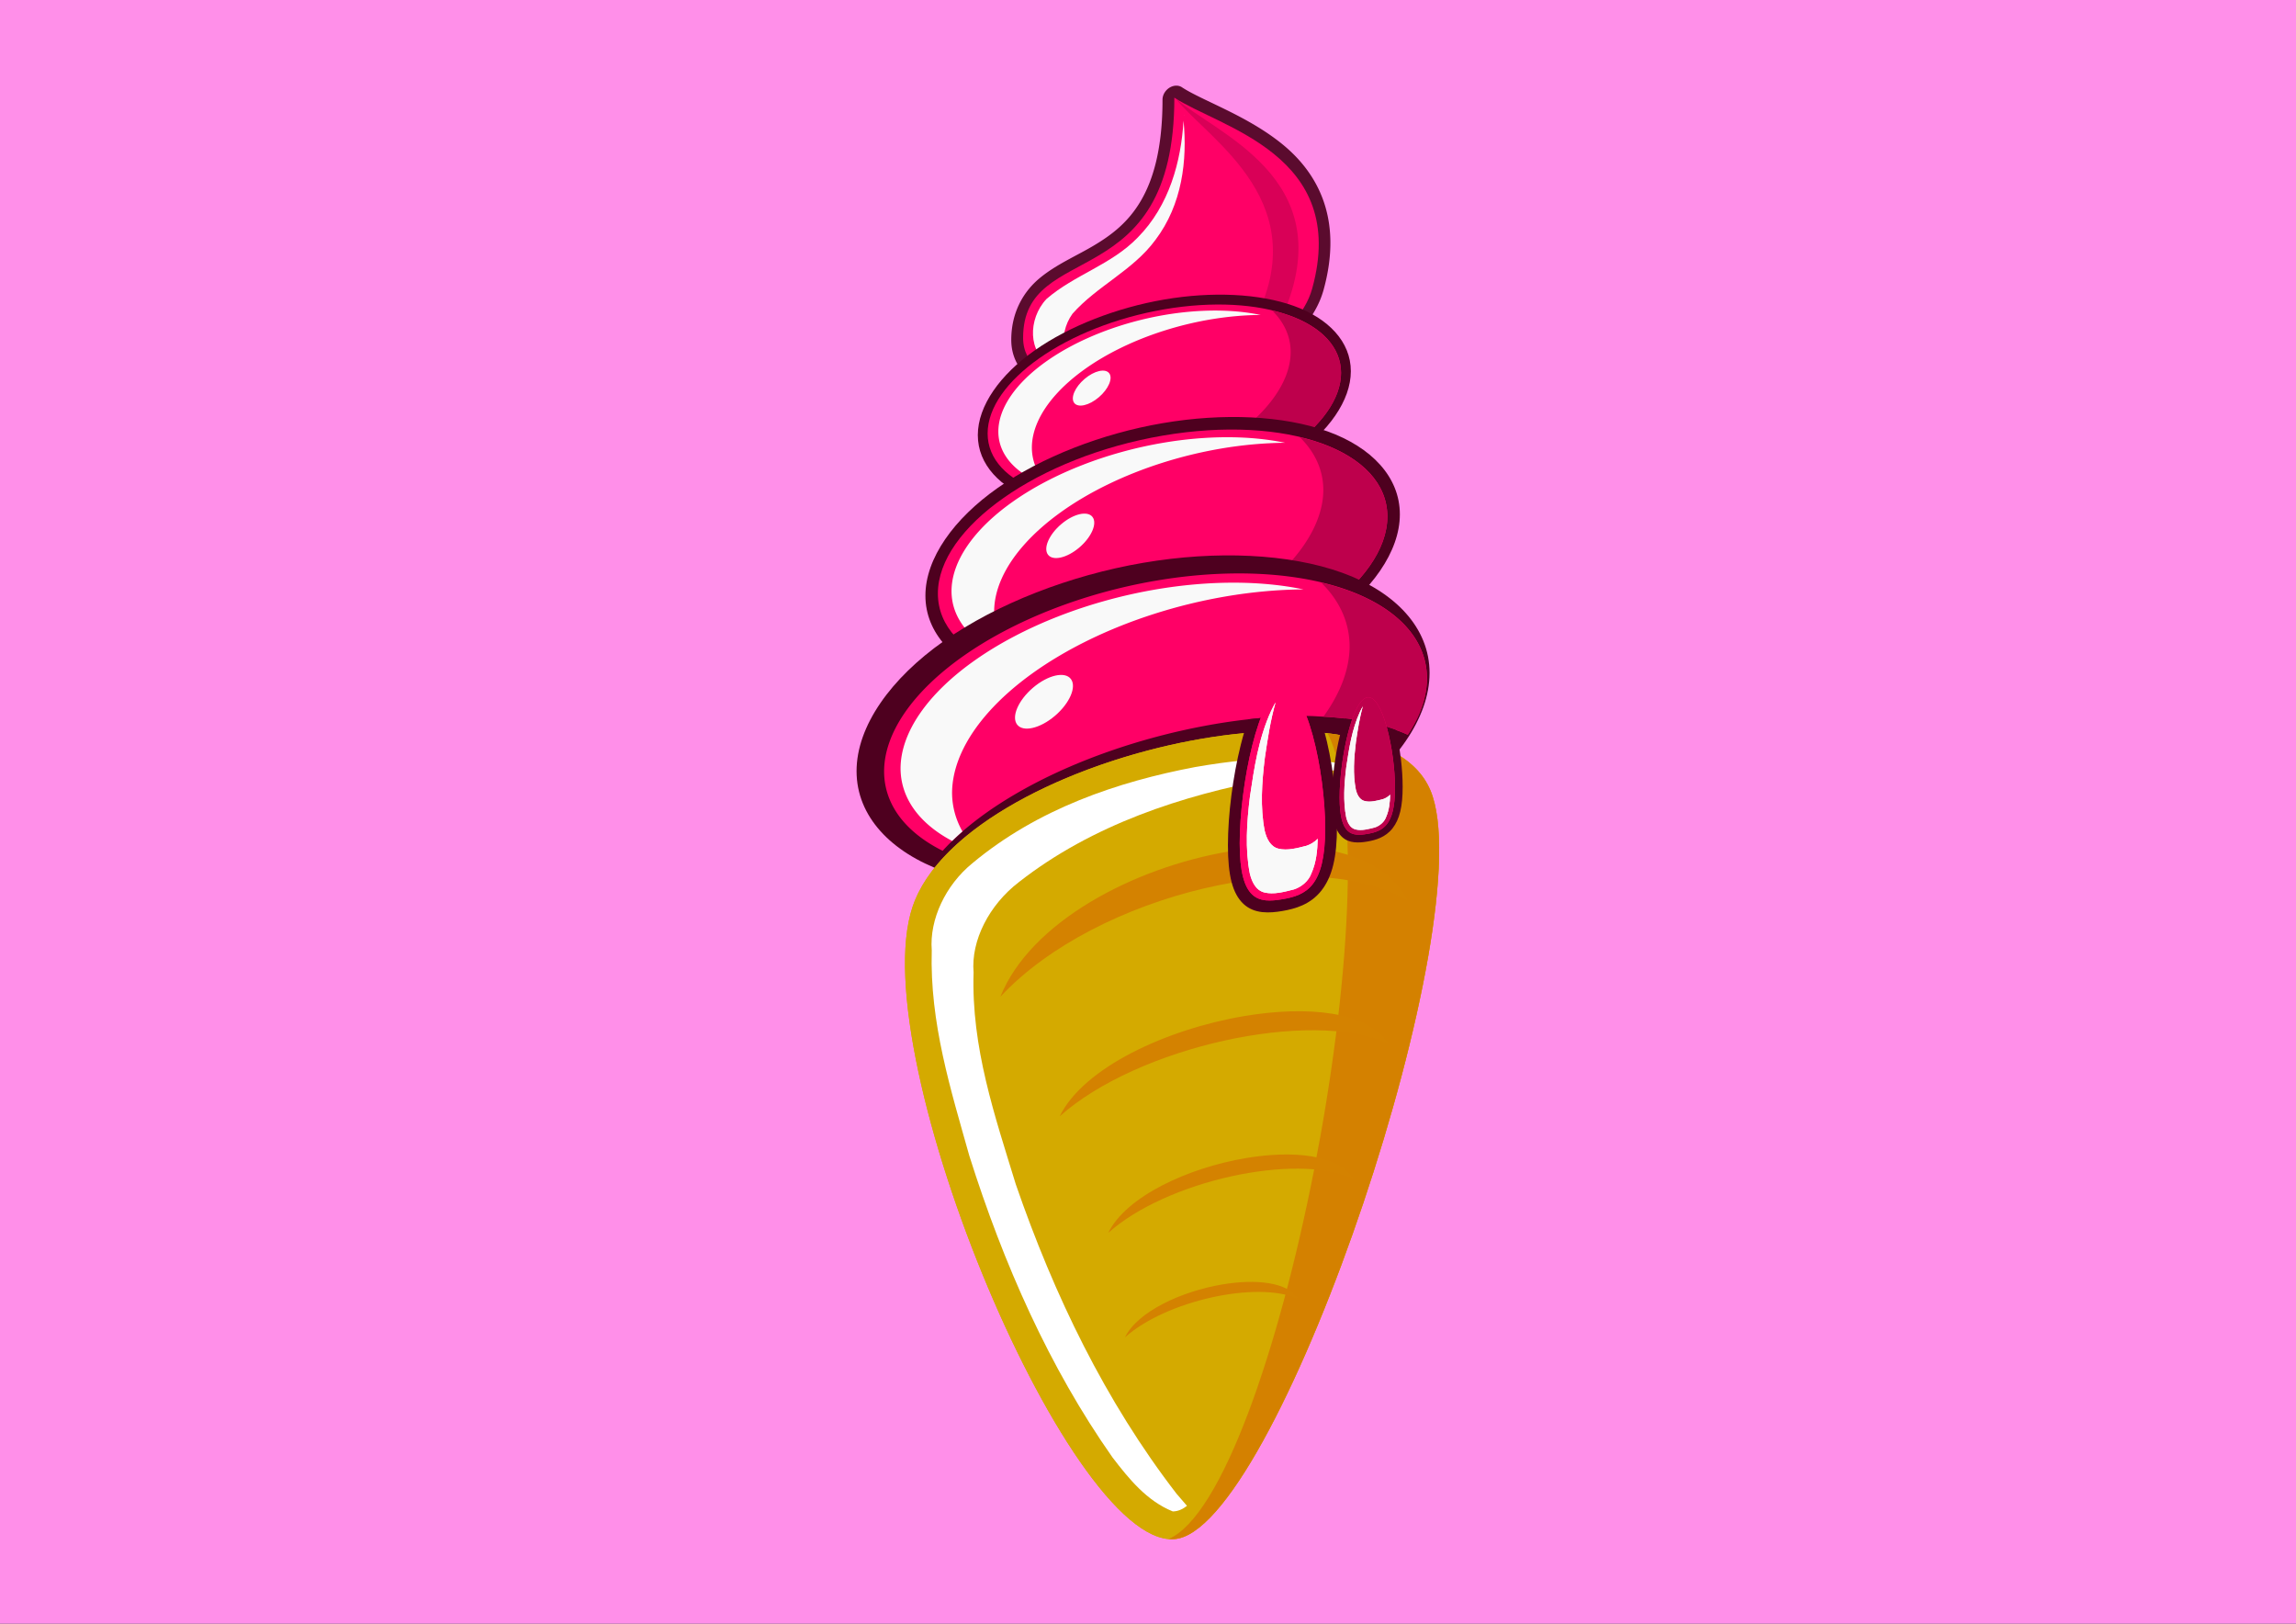 <?xml version="1.0" encoding="UTF-8" standalone="no"?>
<!-- Created with Inkscape (http://www.inkscape.org/) -->

<svg
   xmlns:dc="http://purl.org/dc/elements/1.1/"
   xmlns:cc="http://creativecommons.org/ns#"
   xmlns:rdf="http://www.w3.org/1999/02/22-rdf-syntax-ns#"
   xmlns:svg="http://www.w3.org/2000/svg"
   xmlns="http://www.w3.org/2000/svg"
   xmlns:xlink="http://www.w3.org/1999/xlink"
   xmlns:sodipodi="http://sodipodi.sourceforge.net/DTD/sodipodi-0.dtd"
   xmlns:inkscape="http://www.inkscape.org/namespaces/inkscape"
   width="297mm"
   height="210mm"
   viewBox="0 0 1052.362 744.094"
   id="svg2"
   version="1.1"
   inkscape:version="0.91 r13725"
   sodipodi:docname="ice-cream.svg">
  <rect x="0" y="0" width="1052.362" height="744.094" fill="#333333" stroke="none"/>
  <defs
     id="defs4" />
  <sodipodi:namedview
     id="base"
     pagecolor="#ffffff"
     bordercolor="#666666"
     borderopacity="1.0"
     inkscape:pageopacity="0.0"
     inkscape:pageshadow="2"
     inkscape:zoom="0.35355339"
     inkscape:cx="303.06913"
     inkscape:cy="336.90928"
     inkscape:document-units="px"
     inkscape:current-layer="layer1"
     showgrid="false"
     showborder="true"
     inkscape:snap-global="true"
     inkscape:snap-grids="false"
     inkscape:snap-bbox="true"
     inkscape:snap-intersection-paths="false"
     inkscape:object-nodes="true"
     inkscape:snap-nodes="false"
     inkscape:snap-others="false"
     inkscape:window-width="1366"
     inkscape:window-height="715"
     inkscape:window-x="-8"
     inkscape:window-y="-8"
     inkscape:window-maximized="1" />
  <g
     inkscape:label="Layer 1"
     inkscape:groupmode="layer"
     id="layer1"
     transform="translate(0,-308.268)">
    <rect
       style="opacity:1;fill:#ff8fe9;fill-opacity:1;fill-rule:evenodd;stroke:none;stroke-width:5;stroke-linecap:round;stroke-linejoin:round;stroke-miterlimit:4;stroke-dasharray:none;stroke-opacity:1"
       id="rect4647"
       width="1117.229"
       height="777.817"
       x="-11.314"
       y="294.344"
       rx="6.015"
       ry="0.266" />
    <g
       id="g4605"
       transform="matrix(0.572,-0.098,0,0.572,610.577,309.225)">
      <path
         d="m -126.49,45.42 a 9.488,9.488 0 0 0 -9.43,9.486 c 0,38.898 -7.324,62.672 -17.391,78.068 -10.066,15.397 -23.105,23.158 -37.436,29.26 -14.33,6.101 -29.788,9.892 -43.074,18.438 -13.286,8.545 -23.291,23.569 -23.291,45.922 0,13.603 6.25,25.373 15.4,34.004 9.15,8.631 21.042,14.692 33.986,19.244 25.888,9.104 56.29,12.122 79.182,11.895 22.06,-0.219 48.227,-4.18 71.215,-13.623 22.988,-9.443 43.545,-24.87 50.459,-48.672 C 8.895,175.173 -11.586,134.927 -39.85,107.055 -68.113,79.182 -104.148,61.113 -120.365,47.615 a 9.488,9.488 0 0 0 -6.125,-2.195 z"
         inkscape:href="#rect4196"
         id="path4261"
         style="opacity:1;fill:#4e001f;fill-opacity:0.918;fill-rule:evenodd;stroke:none;stroke-width:5;stroke-linecap:round;stroke-linejoin:round;stroke-miterlimit:4;stroke-dasharray:none;stroke-opacity:1"
         xlink:href="#rect4196"
         inkscape:original="M -126.43359 54.90625 C -126.43359 215.27754 -247.625 146.78807 -247.625 226.59375 C -247.625 270.07915 -172.49495 282.68518 -128.63672 282.25 C -86.707738 281.83397 -27.575796 266.71946 -15.978516 226.79492 C 13.710999 124.58646 -90.269124 85.005848 -126.43359 54.90625 z "
         inkscape:radius="9.4868317"
         sodipodi:type="inkscape:offset" />
      <path
         sodipodi:nodetypes="csasc"
         inkscape:connector-curvature="0"
         id="rect4196"
         d="m -126.434,54.906 c 36.164,30.1 140.145,69.681 110.455,171.889 -11.597,39.925 -70.728,55.038 -112.657,55.454 -43.858,0.435 -118.99,-12.171 -118.99,-55.656 0,-79.806 121.192,-11.316 121.192,-171.688 z"
         style="opacity:1;fill:#ff0066;fill-opacity:1;fill-rule:evenodd;stroke:none;stroke-width:5;stroke-linecap:round;stroke-linejoin:round;stroke-miterlimit:4;stroke-dasharray:none;stroke-opacity:1" />
      <path
         inkscape:connector-curvature="0"
         id="path4216"
         d="m -118.82,70.342 -0.004,0.084 c 0.137,0.065 0.277,0.127 0.414,0.191 -0.136,-0.093 -0.274,-0.182 -0.41,-0.275 z m -0.244,4.291 c -1.971,32.033 -11.314,66.065 -36.793,87.363 -21.067,18.185 -50.48,20.999 -72.986,36.609 -15.315,13.552 -14.694,41.538 3.268,52.613 8.211,5.807 17.232,10.02 26.672,13.154 -17.514,-9.274 -21.606,-35.197 -9.146,-50.33 19.777,-18.949 48.384,-26.345 66.336,-47.611 21.762,-24.967 25.686,-59.922 22.65,-91.799 z"
         style="opacity:1;fill:#f9f9f9;fill-opacity:1;fill-rule:evenodd;stroke:none;stroke-width:5;stroke-linecap:round;stroke-linejoin:round;stroke-miterlimit:4;stroke-dasharray:none;stroke-opacity:1" />
      <path
         inkscape:connector-curvature="0"
         id="path4255"
         d="m -126.285,54.904 c -0.051,0.421 -0.11,0.815 -0.162,1.232 0.103,-0.366 0.21,-0.711 0.312,-1.08 -0.048,-0.05 -0.103,-0.102 -0.15,-0.152 z m 0.652,0.66 C -98.264,94.289 -9.865,159.893 -65.395,250.02 -87.203,285.415 -148.224,284.241 -188.75,273.479 c -16.902,-4.489 -38.035,-12.309 -56.615,-22.736 23.996,17.17 62.64,26.638 89.822,29.625 41.68,4.58 102.19,-3.385 118.459,-41.645 C 4.301,141.397 -92.689,89.761 -125.633,55.564 Z"
         style="opacity:0.593;fill:#be004c;fill-opacity:1;fill-rule:evenodd;stroke:none;stroke-width:5;stroke-linecap:round;stroke-linejoin:round;stroke-miterlimit:4;stroke-dasharray:none;stroke-opacity:1" />
      <g
         id="g4184"
         transform="matrix(0.651,0,0,0.651,-35.832,-60.321)">
        <path
           style="opacity:1;fill:#4e001f;fill-opacity:1;fill-rule:evenodd;stroke:none;stroke-width:5;stroke-linecap:round;stroke-linejoin:round;stroke-miterlimit:4;stroke-dasharray:none;stroke-opacity:1"
           d="m -151.5,423.289 c -58.62,0 -116.883,12.629 -159.459,35.238 -42.576,22.609 -70.113,56.144 -70.113,92.334 0,36.19 27.537,69.725 70.113,92.334 42.576,22.609 100.839,35.238 159.459,35.238 58.62,0 116.883,-12.629 159.459,-35.238 42.576,-22.609 70.113,-56.144 70.113,-92.334 0,-36.19 -27.537,-69.725 -70.113,-92.334 C -34.617,435.918 -92.88,423.289 -151.5,423.289 Z"
           id="path4186"
           inkscape:connector-curvature="0" />
        <ellipse
           style="opacity:1;fill:#ff0066;fill-opacity:1;fill-rule:evenodd;stroke:none;stroke-width:5;stroke-linecap:round;stroke-linejoin:round;stroke-miterlimit:4;stroke-dasharray:none;stroke-opacity:1"
           id="ellipse4188"
           cx="-151.5"
           cy="550.862"
           rx="217.5"
           ry="115.5" />
        <path
           style="opacity:1;fill:#f9f9f9;fill-opacity:1;fill-rule:evenodd;stroke:none;stroke-width:5;stroke-linecap:round;stroke-linejoin:round;stroke-miterlimit:4;stroke-dasharray:none;stroke-opacity:1"
           d="m -151.5,442.361 a 204.318,108.5 0 0 0 -204.318,108.5 204.318,108.5 0 0 0 62.27,77.83 219.182,120.126 0 0 1 -20.996,-51 219.182,120.126 0 0 1 219.182,-120.127 219.182,120.126 0 0 1 62.422,5.037 A 204.318,108.5 0 0 0 -151.5,442.361 Z"
           id="path4190"
           inkscape:connector-curvature="0" />
        <path
           style="opacity:1;fill:#be004c;fill-opacity:1;fill-rule:evenodd;stroke:none;stroke-width:5;stroke-linecap:round;stroke-linejoin:round;stroke-miterlimit:4;stroke-dasharray:none;stroke-opacity:1"
           d="M -18.852,459.508 A 248.5,131.962 0 0 1 4,514.4 a 248.5,131.962 0 0 1 -248.5,131.961 248.5,131.962 0 0 1 -32.549,-1.279 217.5,115.5 0 0 0 125.549,21.279 217.5,115.5 0 0 0 217.5,-115.5 217.5,115.5 0 0 0 -84.852,-91.354 z"
           id="path4192"
           inkscape:connector-curvature="0" />
        <ellipse
           style="opacity:1;fill:#f9f9f9;fill-opacity:1;fill-rule:evenodd;stroke:none;stroke-width:5;stroke-linecap:round;stroke-linejoin:round;stroke-miterlimit:4;stroke-dasharray:none;stroke-opacity:1"
           id="ellipse4194"
           cx="-489.353"
           cy="292.851"
           rx="26"
           ry="15.5"
           transform="matrix(0.828,-0.561,0.561,0.828,0,0)" />
      </g>
      <g
         transform="matrix(0.828,0,0,0.828,-10.375,-36.405)"
         id="g4172">
        <path
           inkscape:connector-curvature="0"
           id="path4174"
           d="m -151.5,423.289 c -58.62,0 -116.883,12.629 -159.459,35.238 -42.576,22.609 -70.113,56.144 -70.113,92.334 0,36.19 27.537,69.725 70.113,92.334 42.576,22.609 100.839,35.238 159.459,35.238 58.62,0 116.883,-12.629 159.459,-35.238 42.576,-22.609 70.113,-56.144 70.113,-92.334 0,-36.19 -27.537,-69.725 -70.113,-92.334 C -34.617,435.918 -92.88,423.289 -151.5,423.289 Z"
           style="opacity:1;fill:#4e001f;fill-opacity:1;fill-rule:evenodd;stroke:none;stroke-width:5;stroke-linecap:round;stroke-linejoin:round;stroke-miterlimit:4;stroke-dasharray:none;stroke-opacity:1" />
        <ellipse
           ry="115.5"
           rx="217.5"
           cy="550.862"
           cx="-151.5"
           id="ellipse4176"
           style="opacity:1;fill:#ff0066;fill-opacity:1;fill-rule:evenodd;stroke:none;stroke-width:5;stroke-linecap:round;stroke-linejoin:round;stroke-miterlimit:4;stroke-dasharray:none;stroke-opacity:1" />
        <path
           inkscape:connector-curvature="0"
           id="path4178"
           d="m -151.5,442.361 a 204.318,108.5 0 0 0 -204.318,108.5 204.318,108.5 0 0 0 62.27,77.83 219.182,120.126 0 0 1 -20.996,-51 219.182,120.126 0 0 1 219.182,-120.127 219.182,120.126 0 0 1 62.422,5.037 A 204.318,108.5 0 0 0 -151.5,442.361 Z"
           style="opacity:1;fill:#f9f9f9;fill-opacity:1;fill-rule:evenodd;stroke:none;stroke-width:5;stroke-linecap:round;stroke-linejoin:round;stroke-miterlimit:4;stroke-dasharray:none;stroke-opacity:1" />
        <path
           inkscape:connector-curvature="0"
           id="path4180"
           d="M -18.852,459.508 A 248.5,131.962 0 0 1 4,514.4 a 248.5,131.962 0 0 1 -248.5,131.961 248.5,131.962 0 0 1 -32.549,-1.279 217.5,115.5 0 0 0 125.549,21.279 217.5,115.5 0 0 0 217.5,-115.5 217.5,115.5 0 0 0 -84.852,-91.354 z"
           style="opacity:1;fill:#be004c;fill-opacity:1;fill-rule:evenodd;stroke:none;stroke-width:5;stroke-linecap:round;stroke-linejoin:round;stroke-miterlimit:4;stroke-dasharray:none;stroke-opacity:1" />
        <ellipse
           transform="matrix(0.828,-0.561,0.561,0.828,0,0)"
           ry="15.5"
           rx="26"
           cy="292.851"
           cx="-489.353"
           id="ellipse4182"
           style="opacity:1;fill:#f9f9f9;fill-opacity:1;fill-rule:evenodd;stroke:none;stroke-width:5;stroke-linecap:round;stroke-linejoin:round;stroke-miterlimit:4;stroke-dasharray:none;stroke-opacity:1" />
      </g>
      <path
         id="path4162"
         d="m -151.5,423.289 c -58.62,0 -116.883,12.629 -159.459,35.238 -42.576,22.609 -70.113,56.144 -70.113,92.334 0,36.19 27.537,69.725 70.113,92.334 42.576,22.609 100.839,35.238 159.459,35.238 58.62,0 116.883,-12.629 159.459,-35.238 42.576,-22.609 70.113,-56.144 70.113,-92.334 0,-36.19 -27.537,-69.725 -70.113,-92.334 C -34.617,435.918 -92.88,423.289 -151.5,423.289 Z"
         style="opacity:1;fill:#4e001f;fill-opacity:1;fill-rule:evenodd;stroke:none;stroke-width:5;stroke-linecap:round;stroke-linejoin:round;stroke-miterlimit:4;stroke-dasharray:none;stroke-opacity:1"
         inkscape:connector-curvature="0" />
      <path
         inkscape:connector-curvature="0"
         id="path4136"
         d="m -141.5,439.361 a 217.5,115.5 0 0 0 -217.5,115.5 217.5,115.5 0 0 0 46.896,71.625 c 16.818,-15.624 39.007,-27.99 63.801,-37.666 43.013,-16.787 95.012,-25.613 145.957,-26.445 44.951,-0.734 89.022,4.734 125.49,17.453 13.563,4.73 26.225,10.517 37.408,17.508 A 217.5,115.5 0 0 0 76,554.861 a 217.5,115.5 0 0 0 -217.5,-115.5 z"
         style="opacity:1;fill:#ff0066;fill-opacity:1;fill-rule:evenodd;stroke:none;stroke-width:5;stroke-linecap:round;stroke-linejoin:round;stroke-miterlimit:4;stroke-dasharray:none;stroke-opacity:1" />
      <path
         inkscape:connector-curvature="0"
         id="ellipse4140"
         d="m -141.5,446.361 a 204.318,108.5 0 0 0 -204.318,108.5 204.318,108.5 0 0 0 41.334,65.051 c 2.657,-2.131 5.414,-4.198 8.271,-6.197 a 219.182,120.126 0 0 1 -8.332,-32.023 219.182,120.126 0 0 1 219.182,-120.127 219.182,120.126 0 0 1 62.422,5.037 A 204.318,108.5 0 0 0 -141.5,446.361 Z"
         style="opacity:1;fill:#f9f9f9;fill-opacity:1;fill-rule:evenodd;stroke:none;stroke-width:5;stroke-linecap:round;stroke-linejoin:round;stroke-miterlimit:4;stroke-dasharray:none;stroke-opacity:1" />
      <path
         inkscape:connector-curvature="0"
         id="ellipse4154"
         d="M -8.852,463.508 A 248.5,131.962 0 0 1 14,518.4 248.5,131.962 0 0 1 -7.004,571.312 c 10.488,2.357 20.585,5.18 30.148,8.516 13.6,4.743 26.296,10.548 37.502,17.564 A 217.5,115.5 0 0 0 76,554.861 217.5,115.5 0 0 0 -8.852,463.508 Z"
         style="opacity:1;fill:#be004c;fill-opacity:1;fill-rule:evenodd;stroke:none;stroke-width:5;stroke-linecap:round;stroke-linejoin:round;stroke-miterlimit:4;stroke-dasharray:none;stroke-opacity:1" />
      <ellipse
         transform="matrix(0.828,-0.561,0.561,0.828,0,0)"
         ry="15.5"
         rx="26"
         cy="301.77"
         cx="-483.315"
         id="path4160"
         style="opacity:1;fill:#f9f9f9;fill-opacity:1;fill-rule:evenodd;stroke:none;stroke-width:5;stroke-linecap:round;stroke-linejoin:round;stroke-miterlimit:4;stroke-dasharray:none;stroke-opacity:1" />
      <path
         d="m -112.117,572.373 c -98.924,1.616 -202.641,34.762 -224.064,94.779 -40.326,112.974 130.286,547.104 213.266,542.662 C -39.937,1205.373 121.368,753.478 78.715,644.945 58.721,594.071 -24.832,570.947 -112.117,572.373 Z"
         inkscape:href="#path4267"
         id="path4329"
         style="opacity:1;fill:#d4aa00;fill-opacity:1;fill-rule:evenodd;stroke:none;stroke-width:5;stroke-linecap:round;stroke-linejoin:round;stroke-miterlimit:4;stroke-dasharray:none;stroke-opacity:1"
         xlink:href="#path4267"
         inkscape:original="M -112.11719 572.37305 C -211.04084 573.98869 -314.75826 607.13497 -336.18164 667.15234 C -376.508 780.12622 -205.89546 1214.2561 -122.91602 1209.8145 C -39.936564 1205.3729 121.36794 753.47758 78.714844 644.94531 C 58.721208 594.07082 -24.831613 570.94748 -112.11719 572.37305 z "
         inkscape:radius="0"
         sodipodi:type="inkscape:offset" />
      <path
         inkscape:connector-curvature="0"
         id="path4267"
         d="M -122.916,1209.814 C -205.896,1214.256 -376.508,780.127 -336.182,667.153 -295.855,554.179 36.063,536.412 78.716,644.945 121.369,753.477 -39.937,1205.372 -122.916,1209.814 Z"
         inkscape:transform-center-y="50.441998"
         inkscape:transform-center-x="1.4488348"
         style="opacity:1;fill:#d4aa00;fill-opacity:1;fill-rule:evenodd;stroke:none;stroke-width:5;stroke-linecap:round;stroke-linejoin:round;stroke-miterlimit:4;stroke-dasharray:none;stroke-opacity:1" />
      <path
         id="path4270"
         d="M -3.6,585.191 C 51.804,704.086 -45.68,1187.374 -131.148,1208.91 c 2.827,0.732 5.575,1.046 8.232,0.904 C -39.937,1205.373 121.368,753.478 78.715,644.945 67.571,616.589 36.676,596.859 -3.6,585.191 Z"
         style="opacity:0.669;fill:#d46e00;fill-opacity:1;fill-rule:evenodd;stroke:none;stroke-width:5;stroke-linecap:round;stroke-linejoin:round;stroke-miterlimit:4;stroke-dasharray:none;stroke-opacity:1"
         inkscape:connector-curvature="0" />
      <path
         id="path4275"
         d="m -109.814,594.057 c -61.712,1.127 -126.115,11.718 -178.602,46.576 -21.292,13.719 -34.355,39.001 -32.408,64.047 -1.705,57.923 15.234,114.28 30.104,169.809 27.358,91.254 64,180.441 114.688,261.26 13.19,19.493 27.591,39.71 48.348,51.611 4.293,0.683 8.015,-0.463 11.369,-2.523 -2.875,-3.725 -5.667,-7.484 -8.412,-11.217 -56.916,-83.515 -98.064,-175.679 -128.783,-269.977 -16.697,-57.381 -35.717,-115.617 -33.803,-175.473 -2.186,-25.882 12.483,-52.007 36.391,-66.184 58.936,-36.021 131.255,-46.966 200.551,-48.131 24.398,-0.065 48.794,1.008 72.922,4.383 -15.857,-8.112 -33.57,-12.985 -50.76,-16.938 -26.882,-5.67 -54.242,-7.323 -81.604,-7.244 z"
         style="opacity:1;fill:#ffffff;fill-opacity:1;fill-rule:evenodd;stroke:none;stroke-width:5;stroke-linecap:round;stroke-linejoin:round;stroke-miterlimit:4;stroke-dasharray:none;stroke-opacity:1"
         inkscape:connector-curvature="0" />
      <path
         inkscape:connector-curvature="0"
         id="path4313"
         d="m -82.346,666.312 c -77.064,-0.237 -159.72,29.534 -183.467,85.008 77.041,-69.421 249.525,-80.548 326.568,-20.658 -19.696,-43.507 -79.486,-64.154 -143.102,-64.35 z m 11.816,134 c -62.084,-0.153 -128.674,19.111 -147.805,55.008 C -156.268,810.398 -17.312,803.198 44.756,841.953 28.889,813.8 -19.279,800.439 -70.529,800.312 Z m 1.34,114 c -46.283,-0.114 -95.925,14.247 -110.188,41.008 46.27,-33.49 149.861,-38.856 196.133,-9.965 -11.829,-20.988 -47.739,-30.949 -85.945,-31.043 z m -18.852,98 c -32.74,-0.081 -67.855,10.078 -77.943,29.008 32.73,-23.69 106.009,-27.486 138.74,-7.049 -8.368,-14.847 -33.77,-21.892 -60.797,-21.959 z"
         style="opacity:1;fill:#d48200;fill-opacity:1;fill-rule:evenodd;stroke:none;stroke-width:5;stroke-linecap:round;stroke-linejoin:round;stroke-miterlimit:4;stroke-dasharray:none;stroke-opacity:1" />
      <path
         id="path4492"
         d="m -67.115,563.119 c -2.235,5.866 -4.233,12.315 -6.041,19.221 -6.443,24.606 -10.34,54.519 -10.34,78.85 0,24.33 3.687,39.448 12.465,49.166 8.778,9.718 21.072,11.01 31.221,11.01 10.148,0 22.441,-1.292 31.219,-11.01 8.778,-9.718 12.465,-24.836 12.465,-49.166 0,-24.33 -3.895,-54.244 -10.338,-78.85 -1.06,-4.049 -2.191,-7.931 -3.389,-11.646 -18.143,-3.902 -37.427,-6.399 -57.262,-7.574 z"
         style="opacity:1;fill:#4e001f;fill-opacity:1;fill-rule:evenodd;stroke:none;stroke-width:5;stroke-linecap:round;stroke-linejoin:round;stroke-miterlimit:4;stroke-dasharray:none;stroke-opacity:1"
         inkscape:connector-curvature="0" />
      <path
         sodipodi:nodetypes="sssss"
         inkscape:connector-curvature="0"
         id="path4396"
         d="m -5.56,661.189 c 0,46.59 -15.335,50.742 -34.251,50.742 -18.916,0 -34.251,-4.152 -34.251,-50.742 0,-46.59 15.335,-117.976 34.251,-117.976 18.916,0 34.251,71.386 34.251,117.976 z"
         style="opacity:1;fill:#ff0066;fill-opacity:1;fill-rule:evenodd;stroke:none;stroke-width:5;stroke-linecap:round;stroke-linejoin:round;stroke-miterlimit:4;stroke-dasharray:none;stroke-opacity:1" />
      <path
         d="m -45.34,553.342 c -1.38,1.977 -2.443,4.272 -3.588,6.24 -10.107,20.425 -13.504,43.241 -16.914,65.549 -2.563,20.431 -3.992,41.363 -0.119,61.723 1.573,6.832 4.779,14.35 11.701,17.199 7.501,3.125 15.869,2.254 23.729,1.592 5.96,-0.957 11.658,-4.625 13.891,-10.383 4.05,-8.398 4.816,-17.692 5.096,-26.92 -2.515,2.145 -5.709,3.54 -8.986,4.066 -7.433,0.626 -15.348,1.45 -22.441,-1.506 -6.546,-2.695 -9.579,-9.804 -11.066,-16.266 -3.663,-19.255 -2.311,-39.05 0.113,-58.373 2.197,-14.374 4.39,-28.969 8.586,-42.922 z"
         inkscape:href="#path4431"
         id="path4490"
         style="opacity:1;fill:#f9f9f9;fill-opacity:1;fill-rule:evenodd;stroke:none;stroke-width:5;stroke-linecap:round;stroke-linejoin:round;stroke-miterlimit:4;stroke-dasharray:none;stroke-opacity:1"
         xlink:href="#path4431"
         inkscape:original="M -45.339844 553.3418 C -46.720159 555.31894 -47.782671 557.61342 -48.927734 559.58203 C -59.034828 580.00706 -62.432173 602.82317 -65.841797 625.13086 C -68.404946 645.56201 -69.834093 666.4937 -65.960938 686.85352 C -64.388278 693.68602 -61.181705 701.2033 -54.259766 704.05273 C -46.759048 707.17795 -38.390874 706.30627 -30.53125 705.64453 C -24.571733 704.68772 -18.872967 701.01989 -16.640625 695.26172 C -12.590982 686.86403 -11.825051 677.57002 -11.544922 668.3418 C -14.059707 670.48708 -17.253523 671.88195 -20.53125 672.4082 C -27.964449 673.03403 -35.878892 673.858 -42.972656 670.90234 C -49.519007 668.20751 -52.551744 661.09852 -54.039062 654.63672 C -57.702083 635.38155 -56.349896 615.58631 -53.925781 596.26367 C -51.728865 581.89013 -49.536099 567.29449 -45.339844 553.3418 z "
         inkscape:radius="0"
         sodipodi:type="inkscape:offset" />
      <path
         inkscape:connector-curvature="0"
         id="path4431"
         d="m -45.34,553.341 c -1.38,1.977 -2.443,4.272 -3.588,6.241 -10.107,20.425 -13.503,43.241 -16.913,65.549 -2.563,20.431 -3.993,41.363 -0.12,61.723 1.573,6.832 4.779,14.349 11.701,17.199 7.501,3.125 15.869,2.254 23.729,1.593 5.96,-0.957 11.659,-4.626 13.891,-10.384 4.05,-8.398 4.814,-17.69 5.094,-26.918 -2.515,2.145 -5.708,3.54 -8.986,4.066 -7.433,0.626 -15.348,1.45 -22.441,-1.506 -6.546,-2.695 -9.579,-9.804 -11.066,-16.266 -3.663,-19.255 -2.311,-39.051 0.113,-58.374 2.197,-14.374 4.39,-28.969 8.586,-42.922 z"
         style="opacity:1;fill:#f9f9f9;fill-opacity:1;fill-rule:evenodd;stroke:none;stroke-width:5;stroke-linecap:round;stroke-linejoin:round;stroke-miterlimit:4;stroke-dasharray:none;stroke-opacity:1" />
      <path
         style="opacity:1;fill:#ff0066;fill-opacity:1;fill-rule:evenodd;stroke:none;stroke-width:5;stroke-linecap:round;stroke-linejoin:round;stroke-miterlimit:4;stroke-dasharray:none;stroke-opacity:1"
         d="m -5.56,661.189 c 0,46.59 -15.335,50.742 -34.251,50.742 -18.916,0 -34.251,-4.152 -34.251,-50.742 0,-46.59 15.335,-117.976 34.251,-117.976 18.916,0 34.251,71.386 34.251,117.976 z"
         id="path4495"
         inkscape:connector-curvature="0"
         sodipodi:nodetypes="sssss" />
      <path
         sodipodi:type="inkscape:offset"
         inkscape:radius="0"
         inkscape:original="M -45.339844 553.3418 C -46.720159 555.31894 -47.782671 557.61342 -48.927734 559.58203 C -59.034828 580.00706 -62.432173 602.82317 -65.841797 625.13086 C -68.404946 645.56201 -69.834093 666.4937 -65.960938 686.85352 C -64.388278 693.68602 -61.181705 701.2033 -54.259766 704.05273 C -46.759048 707.17795 -38.390874 706.30627 -30.53125 705.64453 C -24.571733 704.68772 -18.872967 701.01989 -16.640625 695.26172 C -12.590982 686.86403 -11.825051 677.57002 -11.544922 668.3418 C -14.059707 670.48708 -17.253523 671.88195 -20.53125 672.4082 C -27.964449 673.03403 -35.878892 673.858 -42.972656 670.90234 C -49.519007 668.20751 -52.551744 661.09852 -54.039062 654.63672 C -57.702083 635.38155 -56.349896 615.58631 -53.925781 596.26367 C -51.728865 581.89013 -49.536099 567.29449 -45.339844 553.3418 z "
         xlink:href="#path4431"
         style="opacity:1;fill:#f9f9f9;fill-opacity:1;fill-rule:evenodd;stroke:none;stroke-width:5;stroke-linecap:round;stroke-linejoin:round;stroke-miterlimit:4;stroke-dasharray:none;stroke-opacity:1"
         id="path4497"
         inkscape:href="#path4431"
         d="m -45.34,553.342 c -1.38,1.977 -2.443,4.272 -3.588,6.24 -10.107,20.425 -13.504,43.241 -16.914,65.549 -2.563,20.431 -3.992,41.363 -0.119,61.723 1.573,6.832 4.779,14.35 11.701,17.199 7.501,3.125 15.869,2.254 23.729,1.592 5.96,-0.957 11.658,-4.625 13.891,-10.383 4.05,-8.398 4.816,-17.692 5.096,-26.92 -2.515,2.145 -5.709,3.54 -8.986,4.066 -7.433,0.626 -15.348,1.45 -22.441,-1.506 -6.546,-2.695 -9.579,-9.804 -11.066,-16.266 -3.663,-19.255 -2.311,-39.05 0.113,-58.373 2.197,-14.374 4.39,-28.969 8.586,-42.922 z" />
      <path
         style="opacity:1;fill:#f9f9f9;fill-opacity:1;fill-rule:evenodd;stroke:none;stroke-width:5;stroke-linecap:round;stroke-linejoin:round;stroke-miterlimit:4;stroke-dasharray:none;stroke-opacity:1"
         d="m -45.34,553.341 c -1.38,1.977 -2.443,4.272 -3.588,6.241 -10.107,20.425 -13.503,43.241 -16.913,65.549 -2.563,20.431 -3.993,41.363 -0.12,61.723 1.573,6.832 4.779,14.349 11.701,17.199 7.501,3.125 15.869,2.254 23.729,1.593 5.96,-0.957 11.659,-4.626 13.891,-10.384 4.05,-8.398 4.814,-17.69 5.094,-26.918 -2.515,2.145 -5.708,3.54 -8.986,4.066 -7.433,0.626 -15.348,1.45 -22.441,-1.506 -6.546,-2.695 -9.579,-9.804 -11.066,-16.266 -3.663,-19.255 -2.311,-39.051 0.113,-58.374 2.197,-14.374 4.39,-28.969 8.586,-42.922 z"
         id="path4499"
         inkscape:connector-curvature="0" />
      <path
         id="path4501"
         d="m 10.15,575.697 c -1.312,3.558 -2.495,7.434 -3.574,11.557 -4.176,15.949 -6.703,35.338 -6.703,51.107 0,15.77 2.39,25.569 8.08,31.867 5.69,6.299 13.659,7.137 20.236,7.137 6.578,0 14.545,-0.838 20.234,-7.137 5.689,-6.299 8.08,-16.097 8.08,-31.867 0,-14.299 -2.082,-31.564 -5.582,-46.551 -8.646,-4.581 -17.971,-8.562 -27.777,-11.982 -4.231,-1.476 -8.569,-2.849 -12.994,-4.131 z"
         style="opacity:1;fill:#4e001f;fill-opacity:1;fill-rule:evenodd;stroke:none;stroke-width:5;stroke-linecap:round;stroke-linejoin:round;stroke-miterlimit:4;stroke-dasharray:none;stroke-opacity:1"
         inkscape:connector-curvature="0" />
      <path
         style="opacity:1;fill:#ff0066;fill-opacity:1;fill-rule:evenodd;stroke:none;stroke-width:5;stroke-linecap:round;stroke-linejoin:round;stroke-miterlimit:4;stroke-dasharray:none;stroke-opacity:1"
         d="m 50.389,638.361 c 0,30.198 -9.939,32.889 -22.2,32.889 -12.261,0 -22.2,-2.691 -22.2,-32.889 0,-30.198 9.939,-76.467 22.2,-76.467 12.261,0 22.2,46.269 22.2,76.467 z"
         id="path4503"
         inkscape:connector-curvature="0"
         sodipodi:nodetypes="sssss" />
      <path
         transform="matrix(0.648,0,0,0.648,53.993,209.804)"
         sodipodi:type="inkscape:offset"
         inkscape:radius="0"
         inkscape:original="M -45.339844 553.3418 C -46.720159 555.31894 -47.782671 557.61342 -48.927734 559.58203 C -59.034828 580.00706 -62.432173 602.82317 -65.841797 625.13086 C -68.404946 645.56201 -69.834093 666.4937 -65.960938 686.85352 C -64.388278 693.68602 -61.181705 701.2033 -54.259766 704.05273 C -46.759048 707.17795 -38.390874 706.30627 -30.53125 705.64453 C -24.571733 704.68772 -18.872967 701.01989 -16.640625 695.26172 C -12.590982 686.86403 -11.825051 677.57002 -11.544922 668.3418 C -14.059707 670.48708 -17.253523 671.88195 -20.53125 672.4082 C -27.964449 673.03403 -35.878892 673.858 -42.972656 670.90234 C -49.519007 668.20751 -52.551744 661.09852 -54.039062 654.63672 C -57.702083 635.38155 -56.349896 615.58631 -53.925781 596.26367 C -51.728865 581.89013 -49.536099 567.29449 -45.339844 553.3418 z "
         xlink:href="#path4431"
         style="opacity:1;fill:#f9f9f9;fill-opacity:1;fill-rule:evenodd;stroke:none;stroke-width:5;stroke-linecap:round;stroke-linejoin:round;stroke-miterlimit:4;stroke-dasharray:none;stroke-opacity:1"
         id="path4505"
         inkscape:href="#path4431"
         d="m -45.34,553.342 c -1.38,1.977 -2.443,4.272 -3.588,6.24 -10.107,20.425 -13.504,43.241 -16.914,65.549 -2.563,20.431 -3.992,41.363 -0.119,61.723 1.573,6.832 4.779,14.35 11.701,17.199 7.501,3.125 15.869,2.254 23.729,1.592 5.96,-0.957 11.658,-4.625 13.891,-10.383 4.05,-8.398 4.816,-17.692 5.096,-26.92 -2.515,2.145 -5.709,3.54 -8.986,4.066 -7.433,0.626 -15.348,1.45 -22.441,-1.506 -6.546,-2.695 -9.579,-9.804 -11.066,-16.266 -3.663,-19.255 -2.311,-39.05 0.113,-58.373 2.197,-14.374 4.39,-28.969 8.586,-42.922 z" />
      <path
         style="opacity:1;fill:#f9f9f9;fill-opacity:1;fill-rule:evenodd;stroke:none;stroke-width:5;stroke-linecap:round;stroke-linejoin:round;stroke-miterlimit:4;stroke-dasharray:none;stroke-opacity:1"
         d="m 24.605,568.459 c -0.895,1.282 -1.584,2.769 -2.326,4.045 -6.551,13.239 -8.752,28.027 -10.962,42.486 -1.661,13.243 -2.588,26.81 -0.077,40.007 1.019,4.429 3.098,9.301 7.584,11.147 4.862,2.026 10.286,1.461 15.38,1.032 3.863,-0.62 7.557,-2.998 9.004,-6.73 2.625,-5.443 3.12,-11.466 3.302,-17.447 -1.63,1.39 -3.7,2.295 -5.824,2.636 -4.818,0.406 -9.948,0.94 -14.546,-0.976 -4.243,-1.747 -6.209,-6.355 -7.173,-10.543 -2.374,-12.48 -1.498,-25.312 0.073,-37.836 1.424,-9.316 2.845,-18.777 5.565,-27.82 z"
         id="path4507"
         inkscape:connector-curvature="0" />
      <path
         sodipodi:nodetypes="sssss"
         inkscape:connector-curvature="0"
         id="path4509"
         d="m 50.389,638.361 c 0,30.198 -9.939,32.889 -22.2,32.889 -12.261,0 -22.2,-2.691 -22.2,-32.889 0,-30.198 9.939,-76.467 22.2,-76.467 12.261,0 22.2,46.269 22.2,76.467 z"
         style="opacity:1;fill:#be004c;fill-opacity:1;fill-rule:evenodd;stroke:none;stroke-width:5;stroke-linecap:round;stroke-linejoin:round;stroke-miterlimit:4;stroke-dasharray:none;stroke-opacity:1" />
      <path
         transform="matrix(0.648,0,0,0.648,53.993,209.804)"
         d="m -45.34,553.342 c -1.38,1.977 -2.443,4.272 -3.588,6.24 -10.107,20.425 -13.504,43.241 -16.914,65.549 -2.563,20.431 -3.992,41.363 -0.119,61.723 1.573,6.832 4.779,14.35 11.701,17.199 7.501,3.125 15.869,2.254 23.729,1.592 5.96,-0.957 11.658,-4.625 13.891,-10.383 4.05,-8.398 4.816,-17.692 5.096,-26.92 -2.515,2.145 -5.709,3.54 -8.986,4.066 -7.433,0.626 -15.348,1.45 -22.441,-1.506 -6.546,-2.695 -9.579,-9.804 -11.066,-16.266 -3.663,-19.255 -2.311,-39.05 0.113,-58.373 2.197,-14.374 4.39,-28.969 8.586,-42.922 z"
         inkscape:href="#path4431"
         id="path4511"
         style="opacity:1;fill:#f9f9f9;fill-opacity:1;fill-rule:evenodd;stroke:none;stroke-width:5;stroke-linecap:round;stroke-linejoin:round;stroke-miterlimit:4;stroke-dasharray:none;stroke-opacity:1"
         xlink:href="#path4431"
         inkscape:original="M -45.339844 553.3418 C -46.720159 555.31894 -47.782671 557.61342 -48.927734 559.58203 C -59.034828 580.00706 -62.432173 602.82317 -65.841797 625.13086 C -68.404946 645.56201 -69.834093 666.4937 -65.960938 686.85352 C -64.388278 693.68602 -61.181705 701.2033 -54.259766 704.05273 C -46.759048 707.17795 -38.390874 706.30627 -30.53125 705.64453 C -24.571733 704.68772 -18.872967 701.01989 -16.640625 695.26172 C -12.590982 686.86403 -11.825051 677.57002 -11.544922 668.3418 C -14.059707 670.48708 -17.253523 671.88195 -20.53125 672.4082 C -27.964449 673.03403 -35.878892 673.858 -42.972656 670.90234 C -49.519007 668.20751 -52.551744 661.09852 -54.039062 654.63672 C -57.702083 635.38155 -56.349896 615.58631 -53.925781 596.26367 C -51.728865 581.89013 -49.536099 567.29449 -45.339844 553.3418 z "
         inkscape:radius="0"
         sodipodi:type="inkscape:offset" />
      <path
         inkscape:connector-curvature="0"
         id="path4513"
         d="m 24.605,568.459 c -0.895,1.282 -1.584,2.769 -2.326,4.045 -6.551,13.239 -8.752,28.027 -10.962,42.486 -1.661,13.243 -2.588,26.81 -0.077,40.007 1.019,4.429 3.098,9.301 7.584,11.147 4.862,2.026 10.286,1.461 15.38,1.032 3.863,-0.62 7.557,-2.998 9.004,-6.73 2.625,-5.443 3.12,-11.466 3.302,-17.447 -1.63,1.39 -3.7,2.295 -5.824,2.636 -4.818,0.406 -9.948,0.94 -14.546,-0.976 -4.243,-1.747 -6.209,-6.355 -7.173,-10.543 -2.374,-12.48 -1.498,-25.312 0.073,-37.836 1.424,-9.316 2.845,-18.777 5.565,-27.82 z"
         style="opacity:1;fill:#f9f9f9;fill-opacity:1;fill-rule:evenodd;stroke:none;stroke-width:5;stroke-linecap:round;stroke-linejoin:round;stroke-miterlimit:4;stroke-dasharray:none;stroke-opacity:1" />
    </g>
  </g>
</svg>
